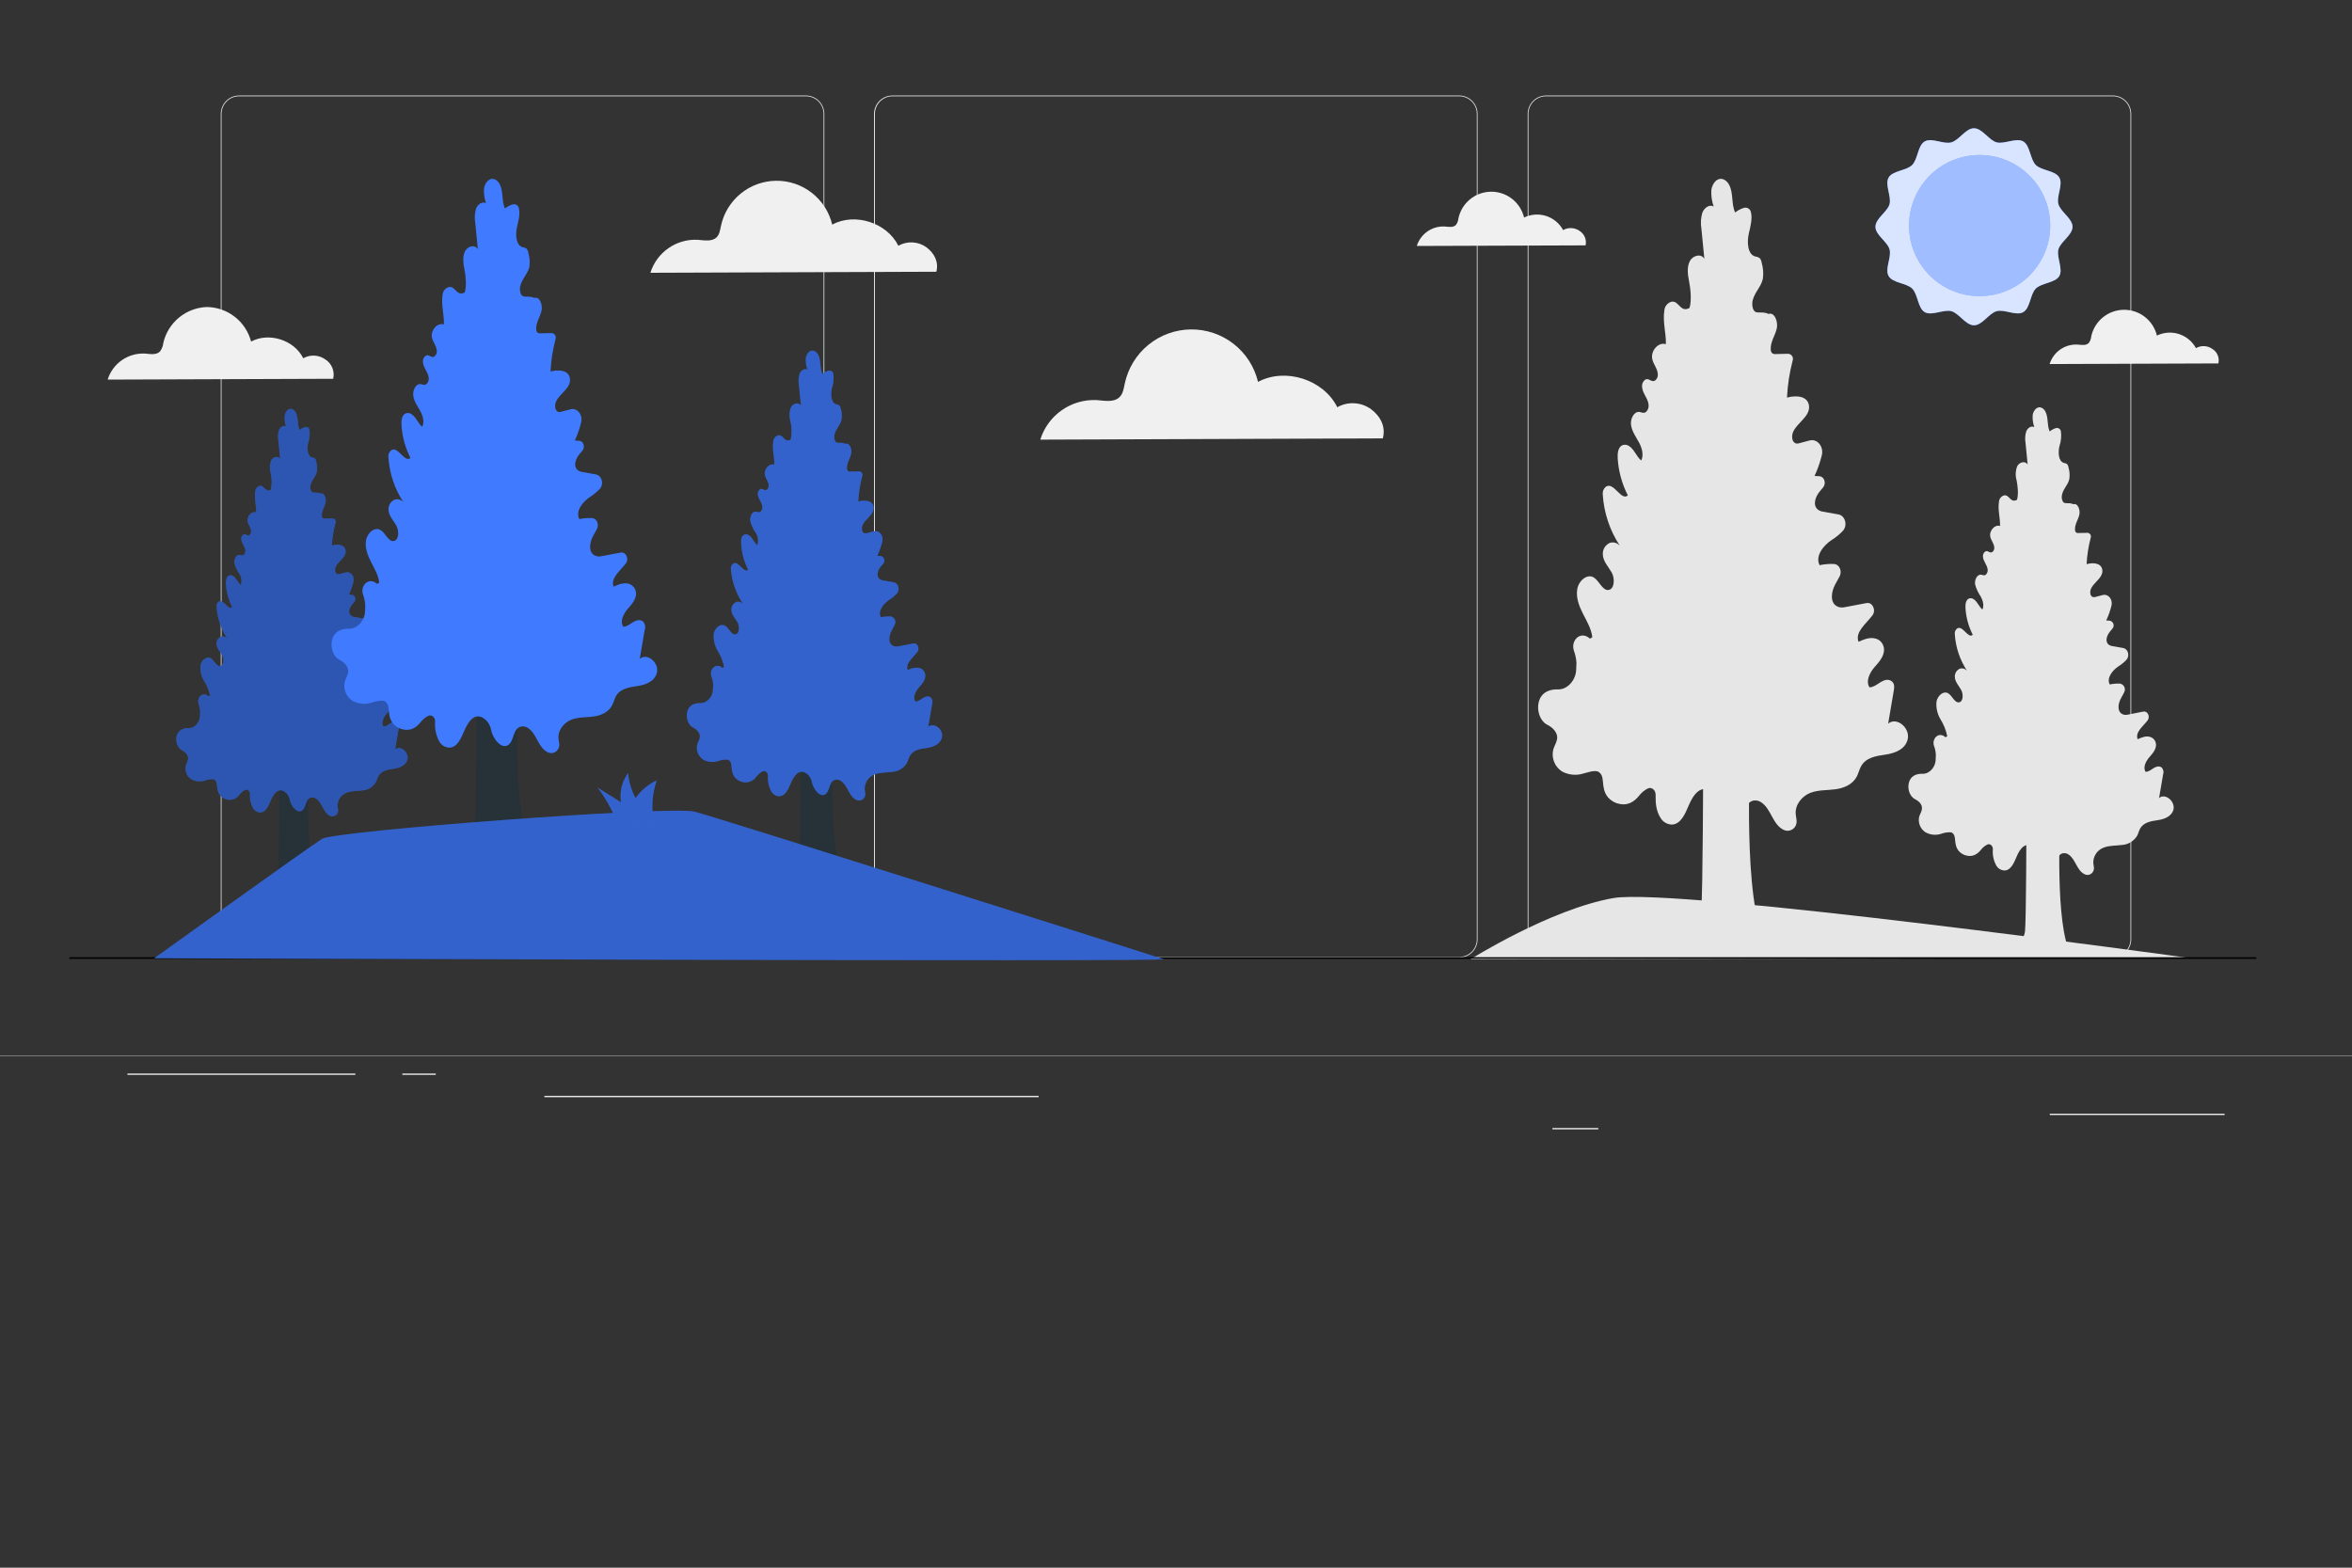 <svg width="750" height="500" viewBox="0 0 750 500" fill="none" xmlns="http://www.w3.org/2000/svg">
<rect x="0" y="0" width="750" height="500" fill="#333333" stroke="none"/>
<path d="M673.73 305.46H493C491.447 305.457 489.958 304.839 488.859 303.741C487.761 302.642 487.143 301.153 487.14 299.6V36.32C487.143 34.767 487.761 33.278 488.859 32.179C489.958 31.081 491.447 30.463 493 30.46H673.73C675.285 30.46 676.777 31.077 677.877 32.176C678.978 33.274 679.597 34.765 679.6 36.32V299.6C679.597 301.155 678.978 302.646 677.877 303.744C676.777 304.843 675.285 305.46 673.73 305.46ZM493 30.71C491.512 30.71 490.085 31.301 489.033 32.353C487.981 33.405 487.39 34.832 487.39 36.32V299.6C487.39 301.088 487.981 302.515 489.033 303.567C490.085 304.619 491.512 305.21 493 305.21H673.73C675.219 305.21 676.647 304.619 677.7 303.567C678.754 302.516 679.347 301.089 679.35 299.6V36.32C679.347 34.831 678.754 33.404 677.7 32.352C676.647 31.301 675.219 30.71 673.73 30.71H493Z" fill="#E0E0E0"/>
<path d="M465.31 305.46H284.56C283.007 305.457 281.518 304.839 280.419 303.741C279.321 302.642 278.703 301.153 278.7 299.6V36.32C278.703 34.767 279.321 33.278 280.419 32.179C281.518 31.081 283.007 30.463 284.56 30.46H465.31C466.863 30.463 468.352 31.081 469.451 32.179C470.549 33.278 471.167 34.767 471.17 36.32V299.6C471.167 301.153 470.549 302.642 469.451 303.741C468.352 304.839 466.863 305.457 465.31 305.46ZM284.56 30.71C283.082 30.726 281.669 31.323 280.628 32.374C279.588 33.424 279.002 34.842 279 36.32V299.6C279.003 301.087 279.594 302.512 280.646 303.564C281.698 304.615 283.123 305.207 284.61 305.21H465.31C466.797 305.207 468.222 304.615 469.274 303.564C470.325 302.512 470.917 301.087 470.92 299.6V36.32C470.917 34.833 470.325 33.408 469.274 32.356C468.222 31.305 466.797 30.713 465.31 30.71H284.56Z" fill="#E0E0E0"/>
<path d="M257 305.46H76.27C74.715 305.46 73.223 304.843 72.123 303.744C71.022 302.646 70.403 301.155 70.4 299.6V36.32C70.403 34.765 71.022 33.274 72.123 32.176C73.223 31.077 74.715 30.46 76.27 30.46H257C258.553 30.463 260.042 31.081 261.141 32.179C262.239 33.278 262.857 34.767 262.86 36.32V299.6C262.857 301.153 262.239 302.642 261.141 303.741C260.042 304.839 258.553 305.457 257 305.46ZM76.27 30.71C74.781 30.71 73.353 31.301 72.3 32.352C71.246 33.404 70.653 34.831 70.65 36.32V299.6C70.653 301.089 71.246 302.516 72.3 303.567C73.353 304.619 74.781 305.21 76.27 305.21H257C258.488 305.21 259.915 304.619 260.967 303.567C262.019 302.515 262.61 301.088 262.61 299.6V36.32C262.61 34.832 262.019 33.405 260.967 32.353C259.915 31.301 258.488 30.71 257 30.71H76.27Z" fill="#E0E0E0"/>
<path d="M750 336.77H0V336.89H750V336.77Z" fill="#E0E0E0"/>
<path d="M437.22 130.52C435.672 129.391 433.832 128.73 431.919 128.617C430.006 128.503 428.101 128.942 426.43 129.88C422.05 121.04 409.86 117.14 401.16 121.8C400.015 116.991 397.267 112.714 393.369 109.673C389.471 106.632 384.655 105.008 379.711 105.067C374.768 105.127 369.991 106.866 366.167 110C362.344 113.133 359.7 117.475 358.67 122.31C358.35 123.83 358.13 125.5 357.04 126.61C355.27 128.42 352.32 127.81 349.8 127.61C345.814 127.403 341.874 128.53 338.601 130.814C335.328 133.098 332.91 136.408 331.73 140.22L440.96 139.82C441.92 136.13 440.27 132.82 437.22 130.52Z" fill="#F0F0F0"/>
<path d="M295.46 78.9C294.168 77.958 292.633 77.408 291.037 77.315C289.44 77.223 287.852 77.593 286.46 78.38C282.81 71 272.63 67.74 265.37 71.63C264.416 67.614 262.124 64.042 258.87 61.502C255.616 58.962 251.595 57.604 247.467 57.653C243.339 57.702 239.351 59.154 236.159 61.771C232.966 64.387 230.759 68.012 229.9 72.05C229.63 73.32 229.45 74.72 228.54 75.65C227.06 77.15 224.6 76.65 222.49 76.48C219.164 76.309 215.875 77.251 213.143 79.155C210.411 81.06 208.39 83.82 207.4 87L298.58 86.67C299.38 83.59 298 80.83 295.46 78.9Z" fill="#F0F0F0"/>
<path d="M503.76 73.69C502.996 73.134 502.089 72.809 501.146 72.754C500.202 72.699 499.263 72.916 498.44 73.38C497.281 71.237 495.338 69.624 493.019 68.879C490.699 68.133 488.181 68.313 485.99 69.38C485.425 67.012 484.071 64.907 482.151 63.41C480.231 61.913 477.859 61.113 475.425 61.142C472.991 61.171 470.639 62.027 468.755 63.57C466.872 65.112 465.569 67.249 465.06 69.63C464.994 70.397 464.717 71.13 464.26 71.75C463.38 72.64 461.93 72.34 460.69 72.24C458.726 72.138 456.784 72.693 455.17 73.817C453.557 74.942 452.364 76.572 451.78 78.45L505.6 78.26C505.797 77.401 505.726 76.503 505.397 75.686C505.068 74.869 504.497 74.172 503.76 73.69Z" fill="#F0F0F0"/>
<path d="M705.55 111.34C704.79 110.78 703.883 110.453 702.941 110.398C701.998 110.343 701.06 110.562 700.24 111.03C699.077 108.89 697.135 107.281 694.816 106.536C692.498 105.791 689.982 105.968 687.79 107.03C687.22 104.665 685.864 102.563 683.944 101.068C682.024 99.574 679.653 98.776 677.22 98.805C674.787 98.834 672.436 99.689 670.552 101.228C668.668 102.768 667.363 104.902 666.85 107.28C666.79 108.048 666.513 108.784 666.05 109.4C665.18 110.29 663.72 109.99 662.48 109.9C660.517 109.795 658.574 110.349 656.962 111.474C655.349 112.599 654.159 114.231 653.58 116.11L707.39 115.91C707.593 115.052 707.525 114.151 707.196 113.333C706.866 112.515 706.291 111.818 705.55 111.34Z" fill="#F0F0F0"/>
<path d="M103.81 114.68C102.791 113.934 101.578 113.497 100.317 113.423C99.056 113.348 97.8 113.639 96.7 114.26C93.82 108.44 85.79 105.87 80.07 108.94C79.251 105.818 77.432 103.051 74.891 101.06C72.35 99.07 69.227 97.967 66 97.92C62.759 98.027 59.644 99.195 57.132 101.246C54.62 103.297 52.852 106.116 52.1 109.27C52 110.299 51.62 111.282 51 112.11C49.83 113.3 47.89 112.9 46.23 112.77C43.606 112.632 41.011 113.374 38.855 114.877C36.7 116.381 35.107 118.56 34.33 121.07L106.24 120.81C106.514 119.662 106.428 118.458 105.993 117.361C105.558 116.264 104.796 115.328 103.81 114.68Z" fill="#F0F0F0"/>
<path d="M468.83 306C468.83 306 494.36 289.93 514.49 286.43C534.62 282.93 698.17 305.55 698.17 305.55L468.83 306Z" fill="#E6E6E6"/>
<path d="M656.94 261.65L646.18 263.19C646.18 263.19 646.11 293.32 645.73 297.03C645.35 300.74 640.21 304.45 640.21 304.45H660.42C655.17 295.49 656.94 261.65 656.94 261.65Z" fill="#E6E6E6"/>
<path d="M688.48 254.52C688.9 252.02 689.327 249.52 689.76 247.02C689.893 246.652 689.925 246.254 689.853 245.869C689.781 245.484 689.607 245.125 689.35 244.83C689.139 244.649 688.884 244.528 688.61 244.48C686.97 244.2 685.77 246.18 684.19 246.17C683.25 244.75 684.29 242.73 685.4 241.48C686.51 240.23 687.94 238.59 687.4 236.79C687.275 236.374 687.049 235.996 686.741 235.689C686.434 235.381 686.056 235.155 685.64 235.03C684.27 234.62 682.94 235.2 681.64 235.77C680.82 233.49 683.34 231.7 684.82 229.77C685.73 228.56 684.82 226.7 683.48 226.95L678.39 227.95C677.892 228.057 677.372 228.012 676.9 227.82C675.01 227.01 675.4 224.45 676.27 222.82C676.61 222.17 677.01 221.53 677.34 220.82C677.486 220.558 677.568 220.264 677.579 219.964C677.59 219.664 677.529 219.365 677.402 219.093C677.275 218.821 677.086 218.583 676.849 218.398C676.612 218.213 676.335 218.087 676.04 218.03C674.933 217.98 673.824 218.071 672.74 218.3C671.66 216.17 673.68 213.74 675.54 212.52C676.484 211.935 677.345 211.225 678.1 210.41C679.19 209.15 678.58 206.97 677.1 206.7L673.43 206.04C673.091 205.988 672.769 205.858 672.49 205.66C671.11 204.66 671.83 202.66 672.77 201.51C673.05 201.16 673.36 200.81 673.64 200.45C673.809 200.245 673.923 200 673.969 199.738C674.016 199.476 673.993 199.207 673.905 198.956C673.816 198.705 673.664 198.482 673.464 198.307C673.263 198.133 673.021 198.013 672.76 197.96L671.63 197.89C672.336 196.38 672.895 194.807 673.3 193.19C673.79 191.19 672.3 189.32 670.52 189.78L668.19 190.39C667.895 190.49 667.575 190.49 667.28 190.39C667.092 190.291 666.93 190.149 666.809 189.975C666.687 189.801 666.608 189.6 666.58 189.39C665.96 186.39 670.92 184.73 670.37 181.67C669.97 179.44 667.25 179.41 665.37 179.93C665.517 177.079 665.959 174.25 666.69 171.49C666.748 171.322 666.768 171.143 666.747 170.966C666.726 170.79 666.665 170.62 666.568 170.471C666.472 170.322 666.343 170.196 666.19 170.104C666.038 170.012 665.867 169.956 665.69 169.94L662.82 170C662.665 170.025 662.506 170.016 662.354 169.975C662.202 169.933 662.061 169.86 661.94 169.76C661.767 169.529 661.672 169.249 661.67 168.96C661.57 167.3 662.61 165.86 663.03 164.27C663.45 162.68 662.54 160.33 661.18 160.83C659.34 159.96 658.08 161.28 657.55 159.36C657.453 159.012 657.419 158.65 657.45 158.29C657.63 156.13 659.45 154.79 659.87 152.77C660.045 151.535 659.953 150.277 659.6 149.08C659.552 148.675 659.381 148.295 659.11 147.99C658.806 147.803 658.465 147.683 658.11 147.64C656.37 147.11 656.23 144.29 656.72 142.27C657.23 140.745 657.384 139.124 657.17 137.53C657.137 137.359 657.07 137.196 656.972 137.052C656.874 136.908 656.748 136.785 656.601 136.692C656.454 136.598 656.289 136.535 656.117 136.508C655.945 136.48 655.769 136.487 655.6 136.53C654.873 136.76 654.195 137.122 653.6 137.6C652.7 135.68 653.24 133.2 652.24 131.28C652.011 130.828 651.666 130.445 651.24 130.17C649.69 129.26 648.38 130.85 648.17 132.46C648.091 133.74 648.272 135.022 648.7 136.23C647.7 135.68 646.54 136.5 646.11 137.63C645.758 138.817 645.686 140.07 645.9 141.29C646.12 143.58 646.34 145.88 646.57 148.17C645.83 146.88 643.92 147.37 643.24 148.7C642.684 150.153 642.62 151.748 643.06 153.24C643.4 154.9 643.71 157.77 643.17 159.41C641.01 160.55 640.79 157.66 639.05 158C638.608 158.128 638.215 158.388 637.926 158.745C637.636 159.103 637.463 159.541 637.43 160C637 162.67 637.85 165.25 637.77 167.76C636.1 167.18 634.22 169.29 634.67 171.25C634.95 172.45 635.87 173.34 635.93 174.65C635.951 174.91 635.91 175.171 635.809 175.411C635.708 175.651 635.551 175.864 635.35 176.03C634.42 176.69 633.85 175.21 632.9 176.03C632.694 176.214 632.534 176.444 632.433 176.701C632.333 176.958 632.294 177.235 632.32 177.51C632.41 179.09 633.66 180.09 633.82 181.65C633.854 181.925 633.829 182.203 633.746 182.467C633.664 182.731 633.525 182.974 633.34 183.18C632.76 183.77 632.25 183.36 631.72 183.29C630.46 183.14 629.59 184.95 629.82 186.39C630.182 187.773 630.788 189.08 631.61 190.25C632.28 191.49 632.77 193.12 632.14 194.4C631.04 193.51 630.56 191.87 629.35 191.1C629.136 190.942 628.885 190.841 628.621 190.806C628.357 190.771 628.088 190.803 627.84 190.9C626.84 191.34 626.68 192.78 626.75 193.97C626.936 196.929 627.726 199.818 629.07 202.46C627.57 203.85 625.86 199.25 624.07 200.46C623.808 200.664 623.603 200.933 623.475 201.239C623.347 201.546 623.301 201.88 623.34 202.21C623.595 206.418 624.954 210.484 627.28 214C627.017 213.664 626.66 213.413 626.254 213.279C625.848 213.146 625.412 213.135 625 213.25C624.498 213.46 624.072 213.817 623.778 214.274C623.483 214.731 623.334 215.267 623.35 215.81C623.35 217.43 624.59 218.64 625.35 220C626.11 221.36 626.08 223.77 624.7 224C623.32 224.23 622.58 222 621.3 221.17C619.8 220.17 617.84 221.84 617.5 223.79C617.319 225.759 617.771 227.735 618.79 229.43C619.817 231.079 620.541 232.897 620.93 234.8L620.39 235.15C618.26 233.2 615.98 235.54 616.69 237.82C617.041 238.75 617.246 239.728 617.3 240.72L617.24 242.2C617.24 244.67 615.24 246.86 613.09 246.79C611.4 246.73 609.64 247.26 608.9 249.03C608.03 251.08 608.77 253.91 610.63 254.87C611.157 255.119 611.637 255.458 612.05 255.87C613.73 257.75 612.41 259.01 611.98 260.49C611.765 261.421 611.841 262.395 612.199 263.281C612.557 264.166 613.179 264.92 613.98 265.44C614.734 265.863 615.567 266.126 616.428 266.212C617.288 266.298 618.157 266.205 618.98 265.94C620.017 265.55 621.125 265.39 622.23 265.47C624.23 266.47 622.67 269.02 624.6 271.41C625.144 272.017 625.832 272.477 626.6 272.75C628.88 273.48 630.43 272.57 631.69 271.03C632.237 270.315 632.942 269.737 633.75 269.34C634.6 268.98 635.5 269.77 635.48 270.83C635.314 272.64 635.694 274.458 636.57 276.05C636.834 276.514 637.213 276.903 637.669 277.18C638.126 277.456 638.646 277.611 639.18 277.63C641.18 277.63 642.23 275.21 643.06 273.21C644.06 270.74 646.06 267.93 648.79 270.56C649.452 271.255 649.887 272.133 650.04 273.08C650.46 275.19 652.71 278.23 654.54 276.9C656.05 275.79 655.63 272.66 657.78 272.15C658.099 272.084 658.429 272.086 658.747 272.155C659.066 272.223 659.367 272.358 659.63 272.55C661.9 274.07 662.23 277.67 664.75 278.84C665.18 279.057 665.673 279.111 666.139 278.994C666.606 278.876 667.014 278.594 667.29 278.2C668.04 277.2 667.59 276.2 667.5 275.2C667.48 274.141 667.791 273.103 668.39 272.23C668.989 271.357 669.845 270.692 670.84 270.33C672.67 269.62 674.66 269.76 676.58 269.5C677.587 269.446 678.565 269.143 679.426 268.62C680.288 268.096 681.007 267.368 681.52 266.5C681.88 265.78 682.06 264.95 682.45 264.25C683.57 262.25 685.95 261.89 688.02 261.59C690.09 261.29 692.5 260.45 693.09 258.14C693.61 255.48 690.4 252.87 688.48 254.52Z" fill="#E6E6E6"/>
<path d="M558.11 240.75L543.11 242.89C543.11 242.89 543.02 284.89 542.48 290.09C541.94 295.29 534.79 300.43 534.79 300.43H563C555.65 287.93 558.11 240.75 558.11 240.75Z" fill="#E6E6E6"/>
<path d="M602.09 230.8C602.677 227.32 603.27 223.837 603.87 220.35C604.05 219.35 604.22 218.13 603.3 217.35C603.02 217.095 602.673 216.925 602.3 216.86C600.02 216.47 598.3 219.23 596.14 219.21C594.83 217.21 596.28 214.41 597.83 212.68C599.38 210.95 601.36 208.68 600.61 206.14C600.441 205.558 600.128 205.028 599.7 204.6C599.272 204.171 598.742 203.858 598.16 203.69C596.24 203.12 594.4 203.92 592.63 204.69C591.49 201.52 595.01 199.02 597.08 196.27C598.34 194.58 597.08 191.98 595.21 192.34L588.1 193.68C587.407 193.826 586.687 193.763 586.03 193.5C583.39 192.37 583.94 188.8 585.15 186.5C585.62 185.6 586.15 184.7 586.64 183.77C587.47 182.1 586.5 179.95 584.83 179.88C583.287 179.806 581.74 179.934 580.23 180.26C578.72 177.26 581.54 173.89 584.13 172.19C585.448 171.376 586.649 170.387 587.7 169.25C589.23 167.49 588.37 164.45 586.24 164.07L581.11 163.16C580.641 163.089 580.195 162.907 579.81 162.63C577.88 161.23 578.88 158.46 580.2 156.84C580.59 156.35 581.02 155.84 581.41 155.37C582.41 154.08 581.69 151.98 580.18 151.89L578.62 151.8C579.6 149.69 580.374 147.49 580.93 145.23C581.63 142.46 579.49 139.84 577.07 140.48L573.81 141.34C573.403 141.494 572.957 141.512 572.54 141.39C572.273 141.254 572.043 141.055 571.869 140.812C571.695 140.568 571.582 140.286 571.54 139.99C570.68 135.75 577.6 133.5 576.83 129.23C576.27 126.12 572.48 126.08 569.83 126.81C570.021 122.821 570.627 118.863 571.64 115C571.721 114.766 571.748 114.516 571.719 114.269C571.69 114.023 571.605 113.787 571.472 113.578C571.338 113.369 571.158 113.193 570.947 113.063C570.735 112.934 570.497 112.854 570.25 112.83L566.25 112.92C566.035 112.953 565.815 112.941 565.605 112.884C565.395 112.827 565.199 112.727 565.03 112.59C564.784 112.269 564.65 111.875 564.65 111.47C564.51 109.15 565.96 107.15 566.54 104.93C567.12 102.71 565.87 99.44 563.96 100.13C561.41 98.93 559.64 100.77 558.9 98.13C558.768 97.642 558.721 97.134 558.76 96.63C559.02 93.63 561.52 91.76 562.13 88.94C562.377 87.22 562.25 85.467 561.76 83.8C561.701 83.231 561.463 82.695 561.08 82.27C560.641 82.005 560.15 81.838 559.64 81.78C557.21 81.05 557.03 77.11 557.7 74.3C558.21 72.16 558.84 69.66 558.33 67.68C558.286 67.44 558.192 67.213 558.056 67.01C557.92 66.808 557.744 66.636 557.539 66.505C557.333 66.374 557.103 66.286 556.863 66.247C556.622 66.209 556.376 66.22 556.14 66.28C555.108 66.592 554.144 67.098 553.3 67.77C552.04 65.09 552.8 61.63 551.39 58.96C551.073 58.326 550.589 57.79 549.99 57.41C547.84 56.15 545.99 58.35 545.71 60.61C545.601 62.392 545.853 64.177 546.45 65.86C545.12 65.09 543.45 66.24 542.83 67.86C542.347 69.516 542.247 71.26 542.54 72.96C542.86 76.16 543.173 79.36 543.48 82.56C542.48 80.75 539.79 81.44 538.84 83.3C537.89 85.16 538.16 87.52 538.59 89.63C539.06 91.94 539.49 95.95 538.74 98.23C535.74 99.82 535.42 95.8 533 96.23C532.391 96.401 531.848 96.752 531.443 97.238C531.038 97.724 530.789 98.32 530.73 98.95C530.14 102.68 531.32 106.28 531.21 109.78C528.88 108.96 526.21 111.91 526.9 114.64C527.28 116.31 528.56 117.56 528.64 119.39C528.671 119.752 528.613 120.115 528.472 120.45C528.331 120.784 528.11 121.08 527.83 121.31C526.55 122.23 525.75 120.16 524.42 121.25C524.134 121.509 523.912 121.83 523.771 122.19C523.631 122.549 523.575 122.936 523.61 123.32C523.74 125.53 525.48 126.91 525.7 129.08C525.749 129.464 525.714 129.854 525.599 130.223C525.483 130.592 525.289 130.932 525.03 131.22C524.23 132.05 523.52 131.48 522.77 131.38C521.01 131.17 519.77 133.69 520.12 135.7C520.47 137.71 521.67 139.35 522.62 141.08C523.57 142.81 524.23 145.08 523.35 146.87C521.83 145.63 521.16 143.34 519.47 142.26C519.169 142.046 518.821 141.909 518.455 141.86C518.089 141.811 517.716 141.852 517.37 141.98C515.93 142.61 515.75 144.61 515.85 146.26C516.117 150.352 517.216 154.347 519.08 158C516.97 159.94 514.6 153.52 512.08 155.23C511.722 155.523 511.443 155.9 511.268 156.328C511.094 156.756 511.029 157.221 511.08 157.68C511.44 163.546 513.333 169.215 516.57 174.12C516.199 173.659 515.7 173.319 515.136 173.141C514.572 172.963 513.968 172.956 513.4 173.12C512.703 173.413 512.111 173.91 511.701 174.545C511.29 175.18 511.081 175.924 511.1 176.68C511.1 178.95 512.83 180.68 513.9 182.53C514.97 184.38 514.9 187.78 512.99 188.15C511.08 188.52 509.99 185.32 508.26 184.2C506.16 182.88 503.44 185.14 502.96 187.86C502.48 190.58 503.54 193.33 504.76 195.72C505.98 198.11 507.4 200.47 507.76 203.21L507.01 203.7C504.01 200.98 500.85 204.24 501.85 207.43C502.325 208.715 502.612 210.063 502.7 211.43L502.61 213.49C502.55 216.93 499.78 219.98 496.83 219.88C494.46 219.8 492.02 220.54 490.98 223C489.77 225.87 490.8 229.81 493.39 231.16C494.142 231.513 494.82 232.005 495.39 232.61C497.74 235.23 495.9 236.98 495.3 239.05C494.983 240.346 495.071 241.707 495.554 242.951C496.037 244.194 496.891 245.259 498 246C499.047 246.582 500.201 246.944 501.393 247.064C502.584 247.184 503.788 247.06 504.93 246.7C506.43 246.33 507.93 245.7 509.45 246.03C512.26 247.38 510.07 251.03 512.76 254.32C513.523 255.167 514.486 255.809 515.56 256.19C518.74 257.19 520.91 255.94 522.66 253.8C523.422 252.802 524.404 251.995 525.53 251.44C526.72 250.93 527.97 252.03 527.94 253.51C527.89 256.06 528.09 258.62 529.47 260.79C529.835 261.437 530.361 261.98 530.997 262.365C531.633 262.751 532.357 262.966 533.1 262.99C535.94 262.92 537.35 259.62 538.52 256.83C539.96 253.39 542.67 249.46 546.52 253.14C547.452 254.105 548.063 255.334 548.27 256.66C548.85 259.6 552 263.83 554.55 261.97C556.65 260.44 556.06 256.06 559.06 255.35C559.505 255.258 559.965 255.261 560.409 255.357C560.854 255.454 561.273 255.642 561.64 255.91C564.81 258.03 565.27 263.05 568.78 264.68C569.382 264.972 570.068 265.043 570.717 264.88C571.366 264.717 571.937 264.331 572.33 263.79C573.33 262.41 572.74 261.06 572.62 259.68C572.34 256.57 574.71 253.87 577.27 252.88C579.83 251.89 582.59 252.09 585.27 251.73C587.95 251.37 590.82 250.24 592.16 247.53C592.66 246.53 592.91 245.37 593.45 244.4C595.02 241.56 598.34 241.1 601.22 240.68C604.1 240.26 607.47 239.1 608.3 235.87C609.24 232.15 604.76 228.51 602.09 230.8Z" fill="#E6E6E6"/>
<path d="M709.36 355.2H653.63V355.62H709.36V355.2Z" fill="#EBEBEB"/>
<path d="M509.67 359.77H495.04V360.19H509.67V359.77Z" fill="#EBEBEB"/>
<path d="M113.31 342.4H40.64V342.82H113.31V342.4Z" fill="#EBEBEB"/>
<path d="M138.96 342.4H128.3V342.82H138.96V342.4Z" fill="#EBEBEB"/>
<path d="M331.2 349.51H173.59V349.93H331.2V349.51Z" fill="#EBEBEB"/>
<path d="M719.29 305.81H22.29C22.224 305.81 22.16 305.784 22.113 305.737C22.066 305.69 22.04 305.626 22.04 305.56C22.04 305.494 22.066 305.43 22.113 305.383C22.16 305.336 22.224 305.31 22.29 305.31H719.29C719.356 305.31 719.42 305.336 719.467 305.383C719.514 305.43 719.54 305.494 719.54 305.56C719.54 305.626 719.514 305.69 719.467 305.737C719.42 305.784 719.356 305.81 719.29 305.81Z" fill="black"/>
<path d="M660.88 72.34C660.88 74.99 657.04 77.1 656.38 79.55C655.72 82 657.95 85.83 656.67 88.04C655.39 90.25 650.99 90.21 649.17 92.04C647.35 93.87 647.42 98.25 645.17 99.55C642.92 100.85 639.17 98.55 636.68 99.25C634.19 99.95 632.11 103.75 629.46 103.75C626.81 103.75 624.69 99.91 622.25 99.25C619.81 98.59 615.97 100.84 613.75 99.55C611.53 98.26 611.59 93.86 609.75 92.04C607.91 90.22 603.54 90.31 602.24 88.04C600.94 85.77 603.24 82.04 602.53 79.53C601.82 77.02 598.04 74.98 598.04 72.32C598.04 69.66 601.88 67.56 602.53 65.11C603.18 62.66 600.96 58.83 602.24 56.62C603.52 54.41 607.92 54.45 609.75 52.62C611.58 50.79 611.49 46.41 613.75 45.11C616.01 43.81 619.75 46.11 622.25 45.4C624.75 44.69 626.81 40.91 629.46 40.91C632.11 40.91 634.23 44.75 636.68 45.4C639.13 46.05 642.95 43.83 645.17 45.11C647.39 46.39 647.33 50.79 649.17 52.62C651.01 54.45 655.37 54.36 656.67 56.62C657.97 58.88 655.67 62.62 656.38 65.11C657.09 67.6 660.88 69.69 660.88 72.34Z" fill="#407BFF"/>
<g opacity="0.8">
<path d="M660.88 72.34C660.88 74.99 657.04 77.1 656.38 79.55C655.72 82 657.95 85.83 656.67 88.04C655.39 90.25 650.99 90.21 649.17 92.04C647.35 93.87 647.42 98.25 645.17 99.55C642.92 100.85 639.17 98.55 636.68 99.25C634.19 99.95 632.11 103.75 629.46 103.75C626.81 103.75 624.69 99.91 622.25 99.25C619.81 98.59 615.97 100.84 613.75 99.55C611.53 98.26 611.59 93.86 609.75 92.04C607.91 90.22 603.54 90.31 602.24 88.04C600.94 85.77 603.24 82.04 602.53 79.53C601.82 77.02 598.04 74.98 598.04 72.32C598.04 69.66 601.88 67.56 602.53 65.11C603.18 62.66 600.96 58.83 602.24 56.62C603.52 54.41 607.92 54.45 609.75 52.62C611.58 50.79 611.49 46.41 613.75 45.11C616.01 43.81 619.75 46.11 622.25 45.4C624.75 44.69 626.81 40.91 629.46 40.91C632.11 40.91 634.23 44.75 636.68 45.4C639.13 46.05 642.95 43.83 645.17 45.11C647.39 46.39 647.33 50.79 649.17 52.62C651.01 54.45 655.37 54.36 656.67 56.62C657.97 58.88 655.67 62.62 656.38 65.11C657.09 67.6 660.88 69.69 660.88 72.34Z" fill="white"/>
</g>
<path d="M634.848 94.157C647.118 92.174 655.457 80.62 653.474 68.351C651.491 56.082 639.937 47.743 627.668 49.726C615.398 51.709 607.06 63.263 609.043 75.532C611.025 87.801 622.579 96.14 634.848 94.157Z" fill="#407BFF"/>
<path opacity="0.5" d="M634.848 94.157C647.118 92.174 655.457 80.62 653.474 68.351C651.491 56.082 639.937 47.743 627.668 49.726C615.398 51.709 607.06 63.263 609.043 75.532C611.025 87.801 622.579 96.14 634.848 94.157Z" fill="white"/>
<path d="M98.49 245.25L89.12 246.59C89.12 246.59 89.07 272.83 88.73 276.07C88.39 279.31 83.93 282.53 83.93 282.53H101.53C97 274.72 98.49 245.25 98.49 245.25Z" fill="#263238"/>
<path d="M126 239L127.11 232.47C127.227 232.149 127.256 231.803 127.194 231.468C127.133 231.132 126.983 230.819 126.76 230.56C126.577 230.405 126.356 230.301 126.12 230.26C124.69 230.02 123.64 231.74 122.27 231.73C121.45 230.49 122.35 228.73 123.27 227.65C124.19 226.57 125.48 225.13 125.01 223.56C124.902 223.198 124.705 222.869 124.438 222.602C124.171 222.335 123.842 222.138 123.48 222.03C122.29 221.82 121.065 222.047 120.03 222.67C119.31 220.67 121.51 219.13 122.8 217.41C123.59 216.41 122.8 214.73 121.63 214.96L117.2 215.79C116.769 215.885 116.319 215.846 115.91 215.68C114.26 214.98 114.6 212.74 115.35 211.29C115.65 210.73 116 210.17 116.28 209.59C116.41 209.362 116.485 209.106 116.496 208.844C116.508 208.582 116.457 208.321 116.348 208.082C116.238 207.843 116.073 207.634 115.867 207.472C115.66 207.31 115.418 207.2 115.16 207.15C114.194 207.11 113.226 207.19 112.28 207.39C111.34 205.53 113.1 203.39 114.72 202.39C115.539 201.883 116.286 201.268 116.94 200.56C117.162 200.309 117.318 200.007 117.393 199.681C117.468 199.354 117.46 199.014 117.37 198.692C117.279 198.369 117.109 198.074 116.875 197.835C116.641 197.595 116.35 197.418 116.03 197.32L112.83 196.75C112.538 196.704 112.261 196.591 112.02 196.42C110.81 195.55 111.44 193.82 112.26 192.8C112.5 192.5 112.77 192.2 113.02 191.89C113.168 191.71 113.267 191.496 113.307 191.267C113.347 191.038 113.328 190.802 113.25 190.583C113.173 190.363 113.04 190.168 112.865 190.015C112.69 189.862 112.478 189.757 112.25 189.71L111.25 189.66C111.865 188.344 112.351 186.97 112.7 185.56C113.13 183.83 111.8 182.19 110.29 182.56L108.29 183.09C108.033 183.175 107.757 183.175 107.5 183.09C107.337 183.001 107.196 182.875 107.09 182.722C106.984 182.57 106.916 182.394 106.89 182.21C106.35 179.56 110.67 178.15 110.19 175.49C109.84 173.55 107.48 173.49 105.82 173.98C105.96 171.519 106.355 169.079 107 166.7C107.055 166.554 107.075 166.397 107.058 166.242C107.042 166.087 106.989 165.937 106.905 165.806C106.82 165.675 106.706 165.565 106.571 165.486C106.437 165.407 106.286 165.36 106.13 165.35L103.62 165.4C103.486 165.418 103.349 165.409 103.218 165.373C103.088 165.337 102.966 165.275 102.86 165.19C102.702 164.991 102.617 164.744 102.62 164.49C102.53 163.05 103.44 161.8 103.8 160.41C104.16 159.02 103.38 156.98 102.19 157.41C100.6 156.66 99.49 157.81 99.03 156.14C98.949 155.834 98.921 155.516 98.95 155.2C99.1 153.32 100.67 152.2 101.05 150.4C101.203 149.326 101.125 148.231 100.82 147.19C100.79 146.819 100.639 146.467 100.39 146.19C100.116 146.024 99.809 145.921 99.49 145.89C97.98 145.43 97.86 142.97 98.28 141.21C98.725 139.881 98.862 138.469 98.68 137.08C98.65 136.931 98.591 136.789 98.506 136.664C98.42 136.538 98.31 136.431 98.182 136.349C98.054 136.266 97.911 136.211 97.761 136.185C97.611 136.16 97.458 136.165 97.31 136.2C96.663 136.398 96.059 136.717 95.53 137.14C94.75 135.46 95.22 133.3 94.34 131.63C94.15 131.218 93.844 130.871 93.46 130.63C92.12 129.84 90.98 131.21 90.79 132.63C90.694 133.77 90.834 134.917 91.2 136C90.37 135.52 89.33 136.24 88.95 137.22C88.641 138.251 88.576 139.34 88.76 140.4C88.96 142.4 89.15 144.4 89.35 146.4C88.71 145.27 87.04 145.7 86.45 146.86C85.969 148.125 85.916 149.512 86.3 150.81C86.709 152.577 86.74 154.41 86.39 156.19C84.51 157.19 84.31 154.67 82.8 154.96C82.424 155.074 82.09 155.295 81.839 155.598C81.588 155.9 81.432 156.27 81.39 156.66C81.02 158.99 81.76 161.24 81.69 163.43C80.23 162.92 78.6 164.76 78.99 166.43C79.23 167.48 79.99 168.26 80.08 169.43C80.1 169.656 80.065 169.883 79.978 170.092C79.891 170.301 79.754 170.485 79.58 170.63C78.77 171.21 78.27 169.91 77.44 170.63C77.262 170.794 77.125 170.996 77.038 171.222C76.951 171.447 76.918 171.689 76.94 171.93C77.02 173.3 78.11 174.17 78.24 175.52C78.273 175.76 78.254 176.004 78.183 176.235C78.112 176.467 77.992 176.68 77.83 176.86C77.33 177.38 76.83 177.02 76.41 176.96C75.32 176.83 74.57 178.4 74.76 179.66C75.085 180.854 75.613 181.984 76.32 183C76.669 183.526 76.893 184.125 76.972 184.751C77.052 185.377 76.986 186.013 76.78 186.61C75.78 185.84 75.41 184.41 74.35 183.73C74.162 183.596 73.945 183.51 73.716 183.481C73.488 183.451 73.255 183.478 73.04 183.56C72.14 183.95 72.04 185.2 72.04 186.23C72.197 188.807 72.877 191.325 74.04 193.63C72.73 194.84 71.25 190.84 69.69 191.9C69.464 192.081 69.288 192.316 69.178 192.584C69.067 192.851 69.027 193.143 69.06 193.43C69.286 197.094 70.469 200.635 72.49 203.7C72.259 203.405 71.946 203.185 71.589 203.069C71.233 202.953 70.85 202.947 70.49 203.05C70.056 203.233 69.687 203.543 69.432 203.939C69.177 204.335 69.047 204.799 69.06 205.27C69.06 206.69 70.14 207.73 70.81 208.92C71.48 210.11 71.44 212.2 70.24 212.43C69.04 212.66 68.39 210.67 67.24 209.97C65.93 209.14 64.24 210.55 63.93 212.25C63.768 213.966 64.164 215.688 65.06 217.16C65.974 218.581 66.631 220.151 67 221.8L66.53 222.1C64.67 220.4 62.69 222.44 63.31 224.43C63.605 225.244 63.784 226.096 63.84 226.96L63.78 228.24C63.78 230.39 62.02 232.3 60.17 232.24C59.434 232.14 58.685 232.274 58.029 232.624C57.374 232.974 56.846 233.522 56.52 234.19C55.76 235.98 56.41 238.44 58.03 239.28C58.49 239.504 58.907 239.809 59.26 240.18C60.73 241.82 59.58 242.91 59.26 244.18C59.066 244.995 59.129 245.849 59.44 246.626C59.752 247.404 60.297 248.065 61 248.52C61.654 248.882 62.376 249.108 63.12 249.184C63.864 249.26 64.616 249.183 65.33 248.96C66.23 248.611 67.197 248.467 68.16 248.54C69.91 249.38 68.54 251.63 70.22 253.72C70.699 254.247 71.3 254.649 71.97 254.89C72.77 255.173 73.641 255.179 74.445 254.907C75.248 254.635 75.937 254.101 76.4 253.39C76.876 252.765 77.493 252.262 78.2 251.92C78.94 251.6 79.72 252.28 79.7 253.21C79.575 254.792 79.923 256.376 80.7 257.76C80.929 258.164 81.258 258.503 81.655 258.743C82.053 258.983 82.506 259.116 82.97 259.13C84.74 259.13 85.62 257.02 86.35 255.28C87.25 253.14 88.94 250.68 91.35 252.98C91.924 253.585 92.303 254.348 92.44 255.17C92.8 257.01 94.77 259.65 96.36 258.49C97.67 257.49 97.3 254.8 99.17 254.36C99.45 254.303 99.738 254.305 100.017 254.365C100.296 254.425 100.559 254.543 100.79 254.71C102.79 256.03 103.06 259.17 105.25 260.19C105.626 260.37 106.053 260.413 106.456 260.31C106.86 260.208 107.215 259.967 107.46 259.63C108.11 258.77 107.72 257.92 107.64 257.06C107.621 256.138 107.891 255.233 108.413 254.472C108.935 253.711 109.682 253.134 110.55 252.82C112.15 252.2 113.88 252.32 115.55 252.1C116.428 252.05 117.28 251.783 118.03 251.324C118.78 250.865 119.405 250.229 119.85 249.47C120.16 248.84 120.32 248.12 120.66 247.52C121.66 245.75 123.71 245.46 125.51 245.2C127.31 244.94 129.42 244.2 129.93 242.2C130.43 239.88 127.63 237.6 126 239Z" fill="#407BFF"/>
<g opacity="0.3">
<path d="M126 239L127.11 232.47C127.227 232.149 127.256 231.803 127.194 231.468C127.133 231.132 126.983 230.819 126.76 230.56C126.577 230.405 126.356 230.301 126.12 230.26C124.69 230.02 123.64 231.74 122.27 231.73C121.45 230.49 122.35 228.73 123.27 227.65C124.19 226.57 125.48 225.13 125.01 223.56C124.902 223.198 124.705 222.869 124.438 222.602C124.171 222.335 123.842 222.138 123.48 222.03C122.29 221.82 121.065 222.047 120.03 222.67C119.31 220.67 121.51 219.13 122.8 217.41C123.59 216.41 122.8 214.73 121.63 214.96L117.2 215.79C116.769 215.885 116.319 215.846 115.91 215.68C114.26 214.98 114.6 212.74 115.35 211.29C115.65 210.73 116 210.17 116.28 209.59C116.41 209.362 116.485 209.106 116.496 208.844C116.508 208.582 116.457 208.321 116.348 208.082C116.238 207.843 116.073 207.634 115.867 207.472C115.66 207.31 115.418 207.2 115.16 207.15C114.194 207.11 113.226 207.19 112.28 207.39C111.34 205.53 113.1 203.39 114.72 202.39C115.539 201.883 116.286 201.268 116.94 200.56C117.162 200.309 117.318 200.007 117.393 199.681C117.468 199.354 117.46 199.014 117.37 198.692C117.279 198.369 117.109 198.074 116.875 197.835C116.641 197.595 116.35 197.418 116.03 197.32L112.83 196.75C112.538 196.704 112.261 196.591 112.02 196.42C110.81 195.55 111.44 193.82 112.26 192.8C112.5 192.5 112.77 192.2 113.02 191.89C113.168 191.71 113.267 191.496 113.307 191.267C113.347 191.038 113.328 190.802 113.25 190.583C113.173 190.363 113.04 190.168 112.865 190.015C112.69 189.862 112.478 189.757 112.25 189.71L111.25 189.66C111.865 188.344 112.351 186.97 112.7 185.56C113.13 183.83 111.8 182.19 110.29 182.56L108.29 183.09C108.033 183.175 107.757 183.175 107.5 183.09C107.337 183.001 107.196 182.875 107.09 182.722C106.984 182.57 106.916 182.394 106.89 182.21C106.35 179.56 110.67 178.15 110.19 175.49C109.84 173.55 107.48 173.49 105.82 173.98C105.96 171.519 106.355 169.079 107 166.7C107.055 166.554 107.075 166.397 107.058 166.242C107.042 166.087 106.989 165.937 106.905 165.806C106.82 165.675 106.706 165.565 106.571 165.486C106.437 165.407 106.286 165.36 106.13 165.35L103.62 165.4C103.486 165.418 103.349 165.409 103.218 165.373C103.088 165.337 102.966 165.275 102.86 165.19C102.702 164.991 102.617 164.744 102.62 164.49C102.53 163.05 103.44 161.8 103.8 160.41C104.16 159.02 103.38 156.98 102.19 157.41C100.6 156.66 99.49 157.81 99.03 156.14C98.949 155.834 98.921 155.516 98.95 155.2C99.1 153.32 100.67 152.2 101.05 150.4C101.203 149.326 101.125 148.231 100.82 147.19C100.79 146.819 100.639 146.467 100.39 146.19C100.116 146.024 99.809 145.921 99.49 145.89C97.98 145.43 97.86 142.97 98.28 141.21C98.725 139.881 98.862 138.469 98.68 137.08C98.65 136.931 98.591 136.789 98.506 136.664C98.42 136.538 98.31 136.431 98.182 136.349C98.054 136.266 97.911 136.211 97.761 136.185C97.611 136.16 97.458 136.165 97.31 136.2C96.663 136.398 96.059 136.717 95.53 137.14C94.75 135.46 95.22 133.3 94.34 131.63C94.15 131.218 93.844 130.871 93.46 130.63C92.12 129.84 90.98 131.21 90.79 132.63C90.694 133.77 90.834 134.917 91.2 136C90.37 135.52 89.33 136.24 88.95 137.22C88.641 138.251 88.576 139.34 88.76 140.4C88.96 142.4 89.15 144.4 89.35 146.4C88.71 145.27 87.04 145.7 86.45 146.86C85.969 148.125 85.916 149.512 86.3 150.81C86.709 152.577 86.74 154.41 86.39 156.19C84.51 157.19 84.31 154.67 82.8 154.96C82.424 155.074 82.09 155.295 81.839 155.598C81.588 155.9 81.432 156.27 81.39 156.66C81.02 158.99 81.76 161.24 81.69 163.43C80.23 162.92 78.6 164.76 78.99 166.43C79.23 167.48 79.99 168.26 80.08 169.43C80.1 169.656 80.065 169.883 79.978 170.092C79.891 170.301 79.754 170.485 79.58 170.63C78.77 171.21 78.27 169.91 77.44 170.63C77.262 170.794 77.125 170.996 77.038 171.222C76.951 171.447 76.918 171.689 76.94 171.93C77.02 173.3 78.11 174.17 78.24 175.52C78.273 175.76 78.254 176.004 78.183 176.235C78.112 176.467 77.992 176.68 77.83 176.86C77.33 177.38 76.83 177.02 76.41 176.96C75.32 176.83 74.57 178.4 74.76 179.66C75.085 180.854 75.613 181.984 76.32 183C76.669 183.526 76.893 184.125 76.972 184.751C77.052 185.377 76.986 186.013 76.78 186.61C75.78 185.84 75.41 184.41 74.35 183.73C74.162 183.596 73.945 183.51 73.716 183.481C73.488 183.451 73.255 183.478 73.04 183.56C72.14 183.95 72.04 185.2 72.04 186.23C72.197 188.807 72.877 191.325 74.04 193.63C72.73 194.84 71.25 190.84 69.69 191.9C69.464 192.081 69.288 192.316 69.178 192.584C69.067 192.851 69.027 193.143 69.06 193.43C69.286 197.094 70.469 200.635 72.49 203.7C72.259 203.405 71.946 203.185 71.589 203.069C71.233 202.953 70.85 202.947 70.49 203.05C70.056 203.233 69.687 203.543 69.432 203.939C69.177 204.335 69.047 204.799 69.06 205.27C69.06 206.69 70.14 207.73 70.81 208.92C71.48 210.11 71.44 212.2 70.24 212.43C69.04 212.66 68.39 210.67 67.24 209.97C65.93 209.14 64.24 210.55 63.93 212.25C63.768 213.966 64.164 215.688 65.06 217.16C65.974 218.581 66.631 220.151 67 221.8L66.53 222.1C64.67 220.4 62.69 222.44 63.31 224.43C63.605 225.244 63.784 226.096 63.84 226.96L63.78 228.24C63.78 230.39 62.02 232.3 60.17 232.24C59.434 232.14 58.685 232.274 58.029 232.624C57.374 232.974 56.846 233.522 56.52 234.19C55.76 235.98 56.41 238.44 58.03 239.28C58.49 239.504 58.907 239.809 59.26 240.18C60.73 241.82 59.58 242.91 59.26 244.18C59.066 244.995 59.129 245.849 59.44 246.626C59.752 247.404 60.297 248.065 61 248.52C61.654 248.882 62.376 249.108 63.12 249.184C63.864 249.26 64.616 249.183 65.33 248.96C66.23 248.611 67.197 248.467 68.16 248.54C69.91 249.38 68.54 251.63 70.22 253.72C70.699 254.247 71.3 254.649 71.97 254.89C72.77 255.173 73.641 255.179 74.445 254.907C75.248 254.635 75.937 254.101 76.4 253.39C76.876 252.765 77.493 252.262 78.2 251.92C78.94 251.6 79.72 252.28 79.7 253.21C79.575 254.792 79.923 256.376 80.7 257.76C80.929 258.164 81.258 258.503 81.655 258.743C82.053 258.983 82.506 259.116 82.97 259.13C84.74 259.13 85.62 257.02 86.35 255.28C87.25 253.14 88.94 250.68 91.35 252.98C91.924 253.585 92.303 254.348 92.44 255.17C92.8 257.01 94.77 259.65 96.36 258.49C97.67 257.49 97.3 254.8 99.17 254.36C99.45 254.303 99.738 254.305 100.017 254.365C100.296 254.425 100.559 254.543 100.79 254.71C102.79 256.03 103.06 259.17 105.25 260.19C105.626 260.37 106.053 260.413 106.456 260.31C106.86 260.208 107.215 259.967 107.46 259.63C108.11 258.77 107.72 257.92 107.64 257.06C107.621 256.138 107.891 255.233 108.413 254.472C108.935 253.711 109.682 253.134 110.55 252.82C112.15 252.2 113.88 252.32 115.55 252.1C116.428 252.05 117.28 251.783 118.03 251.324C118.78 250.865 119.405 250.229 119.85 249.47C120.16 248.84 120.32 248.12 120.66 247.52C121.66 245.75 123.71 245.46 125.51 245.2C127.31 244.94 129.42 244.2 129.93 242.2C130.43 239.88 127.63 237.6 126 239Z" fill="black"/>
</g>
<path d="M165.24 218.89L152 220.78C152 220.78 151.92 257.78 151.45 262.34C150.98 266.9 144.67 271.45 144.67 271.45H169.49C163.08 260.44 165.24 218.89 165.24 218.89Z" fill="#263238"/>
<path d="M204 210.13L205.57 200.93C205.733 200.478 205.772 199.99 205.684 199.517C205.597 199.045 205.384 198.604 205.07 198.24C204.816 198.015 204.504 197.866 204.17 197.81C202.17 197.47 200.68 199.9 198.74 199.88C197.58 198.14 198.86 195.66 200.23 194.13C201.6 192.6 203.34 190.58 202.68 188.37C202.529 187.858 202.252 187.393 201.874 187.016C201.497 186.638 201.032 186.361 200.52 186.21C198.83 185.71 197.21 186.42 195.65 187.11C194.65 184.32 197.75 182.11 199.57 179.69C200.68 178.21 199.57 175.92 197.92 176.24L191.66 177.42C191.05 177.544 190.416 177.485 189.84 177.25C187.52 176.25 187.99 173.11 189.06 171.07C189.48 170.27 189.97 169.48 190.37 168.66C191.1 167.19 190.25 165.3 188.78 165.23C187.421 165.168 186.06 165.283 184.73 165.57C183.4 162.95 185.89 159.96 188.17 158.47C189.32 157.744 190.372 156.874 191.3 155.88C192.65 154.33 191.89 151.65 190.02 151.32L185.51 150.51C185.096 150.449 184.702 150.291 184.36 150.05C182.66 148.81 183.54 146.37 184.7 144.94C185.04 144.52 185.42 144.09 185.77 143.65C186.67 142.51 186.02 140.65 184.69 140.59L183.31 140.5C184.157 138.644 184.827 136.712 185.31 134.73C185.92 132.28 184.04 129.98 181.91 130.54L179.04 131.29C178.683 131.431 178.288 131.448 177.92 131.34C177.69 131.218 177.493 131.042 177.346 130.828C177.198 130.614 177.103 130.368 177.07 130.11C176.3 126.37 182.4 124.39 181.72 120.63C181.23 117.89 177.89 117.86 175.54 118.5C175.717 114.997 176.257 111.522 177.15 108.13C177.222 107.925 177.247 107.705 177.222 107.489C177.197 107.273 177.122 107.065 177.005 106.882C176.887 106.698 176.729 106.544 176.543 106.431C176.357 106.318 176.147 106.25 175.93 106.23L172.4 106.31C172.209 106.338 172.014 106.325 171.828 106.274C171.642 106.222 171.469 106.132 171.32 106.01C171.097 105.725 170.98 105.372 170.99 105.01C170.86 103.01 172.14 101.21 172.65 99.25C173.16 97.29 172.06 94.42 170.38 95.03C168.13 93.97 166.58 95.59 165.92 93.23C165.805 92.8 165.764 92.354 165.8 91.91C166.03 89.27 168.23 87.62 168.8 85.14C169.015 83.624 168.902 82.079 168.47 80.61C168.416 80.113 168.21 79.645 167.88 79.27C167.49 79.034 167.053 78.884 166.6 78.83C164.47 78.19 164.3 74.72 164.9 72.25C165.35 70.36 165.9 68.16 165.45 66.42C165.411 66.208 165.33 66.007 165.21 65.828C165.09 65.65 164.935 65.497 164.754 65.381C164.573 65.265 164.37 65.187 164.158 65.152C163.946 65.118 163.728 65.127 163.52 65.18C162.61 65.456 161.761 65.904 161.02 66.5C159.91 64.14 160.58 61.09 159.34 58.74C159.06 58.178 158.631 57.705 158.1 57.37C156.21 56.26 154.6 58.2 154.34 60.19C154.241 61.758 154.462 63.33 154.99 64.81C153.82 64.13 152.34 65.15 151.8 66.53C151.37 67.987 151.285 69.524 151.55 71.02L152.37 79.48C151.46 77.89 149.12 78.48 148.29 80.13C147.46 81.78 147.69 83.84 148.07 85.7C148.48 87.7 148.86 91.26 148.2 93.27C145.55 94.68 145.27 91.13 143.14 91.55C142.603 91.701 142.125 92.011 141.768 92.44C141.411 92.868 141.192 93.395 141.14 93.95C140.62 97.23 141.66 100.4 141.56 103.49C139.5 102.77 137.2 105.36 137.76 107.77C138.1 109.24 139.22 110.34 139.29 111.94C139.317 112.26 139.266 112.581 139.142 112.877C139.019 113.172 138.826 113.434 138.58 113.64C137.45 114.45 136.75 112.64 135.58 113.59C135.327 113.817 135.13 114.099 135.005 114.415C134.88 114.731 134.831 115.072 134.86 115.41C134.98 117.35 136.51 118.57 136.7 120.48C136.746 120.817 136.717 121.159 136.617 121.484C136.517 121.809 136.347 122.108 136.12 122.36C135.41 123.09 134.79 122.59 134.12 122.51C132.58 122.32 131.52 124.51 131.79 126.31C132.06 128.11 133.16 129.52 133.99 131.05C134.82 132.58 135.41 134.58 134.64 136.14C133.3 135.05 132.7 133.04 131.22 132.09C130.955 131.901 130.648 131.779 130.326 131.736C130.004 131.692 129.675 131.728 129.37 131.84C128.1 132.39 127.94 134.15 128.03 135.61C128.252 139.246 129.222 142.796 130.88 146.04C129.03 147.75 126.88 142.1 124.74 143.61C124.421 143.863 124.173 144.194 124.017 144.57C123.861 144.946 123.804 145.356 123.85 145.76C124.169 150.925 125.834 155.917 128.68 160.24C128.36 159.825 127.923 159.516 127.426 159.352C126.929 159.188 126.394 159.177 125.89 159.32C125.283 159.583 124.768 160.021 124.411 160.579C124.055 161.137 123.873 161.788 123.89 162.45C123.89 164.45 125.42 165.93 126.36 167.6C127.3 169.27 127.26 172.23 125.56 172.55C123.86 172.87 122.96 170.06 121.39 169.08C119.54 167.91 117.14 169.9 116.72 172.3C116.3 174.7 117.24 177.11 118.31 179.22C119.38 181.33 120.64 183.4 120.93 185.82L120.27 186.25C117.65 183.85 114.85 186.72 115.73 189.53C116.152 190.674 116.405 191.873 116.48 193.09L116.4 194.9C116.4 197.9 113.91 200.62 111.31 200.53C109.23 200.46 107.08 201.12 106.16 203.28C105.09 205.81 106 209.28 108.28 210.46C108.936 210.777 109.529 211.211 110.03 211.74C112.09 214.05 110.47 215.59 109.95 217.41C109.681 218.548 109.767 219.742 110.198 220.829C110.629 221.917 111.384 222.845 112.36 223.49C113.283 224.002 114.301 224.321 115.351 224.428C116.402 224.534 117.463 224.426 118.47 224.11C119.744 223.623 121.11 223.422 122.47 223.52C124.95 224.71 123.02 227.88 125.38 230.82C126.055 231.564 126.904 232.131 127.85 232.47C130.65 233.36 132.56 232.25 134.1 230.36C134.773 229.482 135.639 228.771 136.63 228.28C137.68 227.84 138.78 228.8 138.75 230.1C138.558 232.326 139.027 234.56 140.1 236.52C140.423 237.089 140.888 237.565 141.448 237.903C142.008 238.241 142.646 238.429 143.3 238.45C145.8 238.39 147.04 235.45 148.07 233.02C149.33 230.02 151.72 226.54 155.07 229.78C155.889 230.627 156.427 231.706 156.61 232.87C157.12 235.47 159.89 239.19 162.14 237.55C163.99 236.2 163.47 232.35 166.14 231.73C166.533 231.646 166.939 231.647 167.332 231.731C167.725 231.816 168.096 231.982 168.42 232.22C171.21 234.09 171.61 238.51 174.7 239.94C175.229 240.199 175.833 240.261 176.405 240.117C176.976 239.972 177.478 239.63 177.82 239.15C178.74 237.94 178.19 236.75 178.08 235.54C177.84 232.8 179.93 230.42 182.18 229.54C184.43 228.66 186.87 228.84 189.18 228.54C191.49 228.24 194.07 227.22 195.25 224.83C195.69 223.95 195.92 222.94 196.39 222.08C197.77 219.58 200.7 219.18 203.23 218.81C205.76 218.44 208.74 217.41 209.46 214.57C210.27 211.32 206.33 208.11 204 210.13Z" fill="#407BFF"/>
<path d="M265.66 238.66L255.31 240.14C255.31 240.14 255.25 269.14 254.88 272.72C254.51 276.3 249.56 279.86 249.56 279.86H269C264 271.23 265.66 238.66 265.66 238.66Z" fill="#263238"/>
<path d="M296 231.8L297.23 224.59C297.356 224.234 297.386 223.852 297.315 223.481C297.245 223.11 297.078 222.765 296.83 222.48C296.634 222.302 296.391 222.184 296.13 222.14C294.55 221.87 293.39 223.78 291.87 223.76C290.97 222.4 291.97 220.45 293.04 219.25C294.11 218.05 295.48 216.47 294.96 214.74C294.841 214.34 294.624 213.976 294.329 213.681C294.034 213.386 293.67 213.169 293.27 213.05C291.953 212.809 290.593 213.062 289.45 213.76C288.66 211.56 291.09 209.84 292.52 207.94C293.39 206.78 292.52 204.94 291.23 205.23L286.32 206.16C285.844 206.257 285.35 206.212 284.9 206.03C283.08 205.25 283.45 202.78 284.29 201.18C284.61 200.56 285 199.94 285.29 199.29C285.431 199.038 285.511 198.756 285.522 198.467C285.533 198.178 285.475 197.891 285.353 197.629C285.23 197.367 285.048 197.138 284.819 196.961C284.591 196.784 284.324 196.663 284.04 196.61C282.973 196.561 281.905 196.649 280.86 196.87C279.86 194.82 281.77 192.48 283.55 191.3C284.458 190.75 285.286 190.077 286.01 189.3C287.07 188.09 286.48 185.99 285.01 185.73L281.47 185.1C281.146 185.047 280.838 184.92 280.57 184.73C279.24 183.73 279.93 181.85 280.84 180.73C281.11 180.4 281.4 180.07 281.68 179.73C281.844 179.533 281.955 179.296 282 179.043C282.045 178.79 282.024 178.53 281.938 178.288C281.853 178.046 281.705 177.83 281.511 177.662C281.317 177.494 281.082 177.38 280.83 177.33L279.75 177.26C280.424 175.807 280.96 174.294 281.35 172.74C281.83 170.82 280.35 169.02 278.68 169.46L276.43 170.05C276.143 170.139 275.836 170.139 275.55 170.05C275.366 169.95 275.21 169.807 275.095 169.633C274.979 169.458 274.909 169.258 274.89 169.05C274.29 166.12 279.06 164.56 278.53 161.62C278.15 159.47 275.53 159.44 273.69 159.95C273.83 157.203 274.255 154.479 274.96 151.82C275.016 151.656 275.033 151.481 275.01 151.309C274.987 151.137 274.925 150.972 274.828 150.828C274.731 150.684 274.603 150.564 274.452 150.478C274.301 150.391 274.133 150.341 273.96 150.33L271.2 150.39C271.05 150.414 270.897 150.406 270.75 150.366C270.604 150.327 270.467 150.256 270.35 150.16C270.18 149.939 270.088 149.668 270.09 149.39C269.99 147.79 270.99 146.39 271.4 144.87C271.81 143.35 270.93 141.08 269.61 141.56C267.85 140.73 266.61 142 266.12 140.15C266.034 139.824 266.004 139.486 266.03 139.15C266.2 137.07 267.93 135.78 268.35 133.84C268.522 132.652 268.436 131.442 268.1 130.29C268.045 129.918 267.881 129.57 267.63 129.29C267.327 129.102 266.985 128.986 266.63 128.95C264.96 128.44 264.83 125.72 265.29 123.78C265.781 122.313 265.932 120.754 265.73 119.22C265.702 119.053 265.639 118.893 265.547 118.75C265.454 118.608 265.333 118.486 265.192 118.392C265.05 118.299 264.891 118.235 264.724 118.205C264.557 118.176 264.385 118.181 264.22 118.22C263.494 118.418 262.814 118.758 262.22 119.22C261.35 117.37 261.87 114.98 260.9 113.14C260.67 112.699 260.324 112.329 259.9 112.07C258.42 111.19 257.15 112.72 256.95 114.27C256.875 115.502 257.049 116.736 257.46 117.9C256.54 117.37 255.38 118.16 254.96 119.25C254.627 120.39 254.559 121.59 254.76 122.76C254.98 124.97 255.19 127.18 255.41 129.39C254.7 128.14 252.86 128.62 252.2 129.9C251.672 131.3 251.612 132.833 252.03 134.27C252.486 136.22 252.523 138.244 252.14 140.21C250.06 141.3 249.84 138.53 248.14 138.85C247.721 138.969 247.347 139.213 247.069 139.548C246.79 139.884 246.62 140.296 246.58 140.73C246.17 143.31 246.99 145.79 246.91 148.21C245.3 147.64 243.49 149.68 243.91 151.56C244.18 152.71 245.06 153.56 245.11 154.84C245.133 155.09 245.094 155.341 244.999 155.573C244.903 155.804 244.752 156.009 244.56 156.17C243.67 156.8 243.12 155.37 242.2 156.17C242.003 156.347 241.85 156.568 241.753 156.814C241.656 157.06 241.617 157.326 241.64 157.59C241.73 159.12 242.93 160.07 243.09 161.59C243.12 161.855 243.095 162.124 243.016 162.378C242.937 162.633 242.805 162.869 242.63 163.07C242.07 163.64 241.58 163.24 241.06 163.18C239.85 163.03 239.06 164.77 239.24 166.18C239.589 167.509 240.172 168.765 240.96 169.89C241.344 170.474 241.589 171.138 241.678 171.831C241.766 172.524 241.695 173.228 241.47 173.89C240.47 173.03 239.95 171.45 238.79 170.71C238.584 170.559 238.343 170.462 238.089 170.429C237.836 170.396 237.578 170.427 237.34 170.52C236.34 170.94 236.22 172.33 236.34 173.52C236.513 176.371 237.272 179.156 238.57 181.7C237.12 183.03 235.48 178.61 233.76 179.78C233.511 179.981 233.317 180.24 233.194 180.536C233.072 180.831 233.026 181.152 233.06 181.47C233.372 185.493 234.73 189.364 237 192.7C236.747 192.376 236.404 192.135 236.014 192.007C235.624 191.879 235.205 191.869 234.81 191.98C234.329 192.184 233.921 192.527 233.637 192.966C233.354 193.404 233.208 193.918 233.22 194.44C233.22 196 234.41 197.16 235.15 198.44C235.89 199.72 235.86 202.07 234.53 202.32C233.2 202.57 232.53 200.37 231.26 199.6C229.81 198.68 227.93 200.25 227.6 202.12C227.425 204.017 227.863 205.92 228.85 207.55C229.834 209.138 230.528 210.889 230.9 212.72L230.38 213.05C228.38 211.18 226.14 213.43 226.82 215.63C227.155 216.525 227.354 217.466 227.41 218.42L227.35 219.84C227.35 222.21 225.4 224.32 223.35 224.25C221.72 224.2 220.03 224.71 219.35 226.41C218.51 228.41 219.23 231.1 221.01 232.04C221.525 232.285 221.99 232.624 222.38 233.04C224 234.85 222.73 236.04 222.32 237.49C222.11 238.384 222.179 239.321 222.519 240.174C222.859 241.027 223.452 241.756 224.22 242.26C224.942 242.661 225.738 242.91 226.56 242.993C227.382 243.076 228.212 242.989 229 242.74C229.994 242.363 231.059 242.206 232.12 242.28C234.06 243.21 232.55 245.7 234.4 248C234.928 248.586 235.595 249.03 236.34 249.29C237.223 249.604 238.187 249.613 239.076 249.313C239.964 249.014 240.727 248.425 241.24 247.64C241.768 246.945 242.453 246.387 243.24 246.01C244.06 245.66 244.92 246.42 244.9 247.44C244.753 249.175 245.122 250.914 245.96 252.44C246.213 252.887 246.577 253.262 247.016 253.528C247.456 253.794 247.956 253.943 248.47 253.96C250.47 253.91 251.4 251.63 252.21 249.71C253.21 247.34 255.07 244.63 257.72 247.16C258.355 247.831 258.774 248.678 258.92 249.59C259.32 251.59 261.49 254.59 263.25 253.26C264.71 252.2 264.3 249.18 266.37 248.69C266.677 248.628 266.993 248.63 267.299 248.696C267.605 248.761 267.895 248.888 268.15 249.07C270.34 250.54 270.66 254.01 273.08 255.13C273.497 255.324 273.969 255.369 274.415 255.256C274.862 255.143 275.255 254.88 275.53 254.51C276.24 253.51 275.81 252.63 275.73 251.68C275.705 250.66 276.002 249.659 276.578 248.817C277.154 247.975 277.98 247.336 278.94 246.99C280.7 246.3 282.61 246.44 284.46 246.19C285.431 246.137 286.374 245.845 287.205 245.339C288.035 244.833 288.728 244.129 289.22 243.29C289.56 242.6 289.74 241.8 290.11 241.13C291.19 239.13 293.49 238.85 295.47 238.57C297.45 238.29 299.79 237.47 300.35 235.24C301 232.73 297.86 230.21 296 231.8Z" fill="#407BFF"/>
<g opacity="0.2">
<path d="M296 231.8L297.23 224.59C297.356 224.234 297.386 223.852 297.315 223.481C297.245 223.11 297.078 222.765 296.83 222.48C296.634 222.302 296.391 222.184 296.13 222.14C294.55 221.87 293.39 223.78 291.87 223.76C290.97 222.4 291.97 220.45 293.04 219.25C294.11 218.05 295.48 216.47 294.96 214.74C294.841 214.34 294.624 213.976 294.329 213.681C294.034 213.386 293.67 213.169 293.27 213.05C291.953 212.809 290.593 213.062 289.45 213.76C288.66 211.56 291.09 209.84 292.52 207.94C293.39 206.78 292.52 204.94 291.23 205.23L286.32 206.16C285.844 206.257 285.35 206.212 284.9 206.03C283.08 205.25 283.45 202.78 284.29 201.18C284.61 200.56 285 199.94 285.29 199.29C285.431 199.038 285.511 198.756 285.522 198.467C285.533 198.178 285.475 197.891 285.353 197.629C285.23 197.367 285.048 197.138 284.819 196.961C284.591 196.784 284.324 196.663 284.04 196.61C282.973 196.561 281.905 196.649 280.86 196.87C279.86 194.82 281.77 192.48 283.55 191.3C284.458 190.75 285.286 190.077 286.01 189.3C287.07 188.09 286.48 185.99 285.01 185.73L281.47 185.1C281.146 185.047 280.838 184.92 280.57 184.73C279.24 183.73 279.93 181.85 280.84 180.73C281.11 180.4 281.4 180.07 281.68 179.73C281.844 179.533 281.955 179.296 282 179.043C282.045 178.79 282.024 178.53 281.938 178.288C281.853 178.046 281.705 177.83 281.511 177.662C281.317 177.494 281.082 177.38 280.83 177.33L279.75 177.26C280.424 175.807 280.96 174.294 281.35 172.74C281.83 170.82 280.35 169.02 278.68 169.46L276.43 170.05C276.143 170.139 275.836 170.139 275.55 170.05C275.366 169.95 275.21 169.807 275.095 169.633C274.979 169.458 274.909 169.258 274.89 169.05C274.29 166.12 279.06 164.56 278.53 161.62C278.15 159.47 275.53 159.44 273.69 159.95C273.83 157.203 274.255 154.479 274.96 151.82C275.016 151.656 275.033 151.481 275.01 151.309C274.987 151.137 274.925 150.972 274.828 150.828C274.731 150.684 274.603 150.564 274.452 150.478C274.301 150.391 274.133 150.341 273.96 150.33L271.2 150.39C271.05 150.414 270.897 150.406 270.75 150.366C270.604 150.327 270.467 150.256 270.35 150.16C270.18 149.939 270.088 149.668 270.09 149.39C269.99 147.79 270.99 146.39 271.4 144.87C271.81 143.35 270.93 141.08 269.61 141.56C267.85 140.73 266.61 142 266.12 140.15C266.034 139.824 266.004 139.486 266.03 139.15C266.2 137.07 267.93 135.78 268.35 133.84C268.522 132.652 268.436 131.442 268.1 130.29C268.045 129.918 267.881 129.57 267.63 129.29C267.327 129.102 266.985 128.986 266.63 128.95C264.96 128.44 264.83 125.72 265.29 123.78C265.781 122.313 265.932 120.754 265.73 119.22C265.702 119.053 265.639 118.893 265.547 118.75C265.454 118.608 265.333 118.486 265.192 118.392C265.05 118.299 264.891 118.235 264.724 118.205C264.557 118.176 264.385 118.181 264.22 118.22C263.494 118.418 262.814 118.758 262.22 119.22C261.35 117.37 261.87 114.98 260.9 113.14C260.67 112.699 260.324 112.329 259.9 112.07C258.42 111.19 257.15 112.72 256.95 114.27C256.875 115.502 257.049 116.736 257.46 117.9C256.54 117.37 255.38 118.16 254.96 119.25C254.627 120.39 254.559 121.59 254.76 122.76C254.98 124.97 255.19 127.18 255.41 129.39C254.7 128.14 252.86 128.62 252.2 129.9C251.672 131.3 251.612 132.833 252.03 134.27C252.486 136.22 252.523 138.244 252.14 140.21C250.06 141.3 249.84 138.53 248.14 138.85C247.721 138.969 247.347 139.213 247.069 139.548C246.79 139.884 246.62 140.296 246.58 140.73C246.17 143.31 246.99 145.79 246.91 148.21C245.3 147.64 243.49 149.68 243.91 151.56C244.18 152.71 245.06 153.56 245.11 154.84C245.133 155.09 245.094 155.341 244.999 155.573C244.903 155.804 244.752 156.009 244.56 156.17C243.67 156.8 243.12 155.37 242.2 156.17C242.003 156.347 241.85 156.568 241.753 156.814C241.656 157.06 241.617 157.326 241.64 157.59C241.73 159.12 242.93 160.07 243.09 161.59C243.12 161.855 243.095 162.124 243.016 162.378C242.937 162.633 242.805 162.869 242.63 163.07C242.07 163.64 241.58 163.24 241.06 163.18C239.85 163.03 239.06 164.77 239.24 166.18C239.589 167.509 240.172 168.765 240.96 169.89C241.344 170.474 241.589 171.138 241.678 171.831C241.766 172.524 241.695 173.228 241.47 173.89C240.47 173.03 239.95 171.45 238.79 170.71C238.584 170.559 238.343 170.462 238.089 170.429C237.836 170.396 237.578 170.427 237.34 170.52C236.34 170.94 236.22 172.33 236.34 173.52C236.513 176.371 237.272 179.156 238.57 181.7C237.12 183.03 235.48 178.61 233.76 179.78C233.511 179.981 233.317 180.24 233.194 180.536C233.072 180.831 233.026 181.152 233.06 181.47C233.372 185.493 234.73 189.364 237 192.7C236.747 192.376 236.404 192.135 236.014 192.007C235.624 191.879 235.205 191.869 234.81 191.98C234.329 192.184 233.921 192.527 233.637 192.966C233.354 193.404 233.208 193.918 233.22 194.44C233.22 196 234.41 197.16 235.15 198.44C235.89 199.72 235.86 202.07 234.53 202.32C233.2 202.57 232.53 200.37 231.26 199.6C229.81 198.68 227.93 200.25 227.6 202.12C227.425 204.017 227.863 205.92 228.85 207.55C229.834 209.138 230.528 210.889 230.9 212.72L230.38 213.05C228.38 211.18 226.14 213.43 226.82 215.63C227.155 216.525 227.354 217.466 227.41 218.42L227.35 219.84C227.35 222.21 225.4 224.32 223.35 224.25C221.72 224.2 220.03 224.71 219.35 226.41C218.51 228.41 219.23 231.1 221.01 232.04C221.525 232.285 221.99 232.624 222.38 233.04C224 234.85 222.73 236.04 222.32 237.49C222.11 238.384 222.179 239.321 222.519 240.174C222.859 241.027 223.452 241.756 224.22 242.26C224.942 242.661 225.738 242.91 226.56 242.993C227.382 243.076 228.212 242.989 229 242.74C229.994 242.363 231.059 242.206 232.12 242.28C234.06 243.21 232.55 245.7 234.4 248C234.928 248.586 235.595 249.03 236.34 249.29C237.223 249.604 238.187 249.613 239.076 249.313C239.964 249.014 240.727 248.425 241.24 247.64C241.768 246.945 242.453 246.387 243.24 246.01C244.06 245.66 244.92 246.42 244.9 247.44C244.753 249.175 245.122 250.914 245.96 252.44C246.213 252.887 246.577 253.262 247.016 253.528C247.456 253.794 247.956 253.943 248.47 253.96C250.47 253.91 251.4 251.63 252.21 249.71C253.21 247.34 255.07 244.63 257.72 247.16C258.355 247.831 258.774 248.678 258.92 249.59C259.32 251.59 261.49 254.59 263.25 253.26C264.71 252.2 264.3 249.18 266.37 248.69C266.677 248.628 266.993 248.63 267.299 248.696C267.605 248.761 267.895 248.888 268.15 249.07C270.34 250.54 270.66 254.01 273.08 255.13C273.497 255.324 273.969 255.369 274.415 255.256C274.862 255.143 275.255 254.88 275.53 254.51C276.24 253.51 275.81 252.63 275.73 251.68C275.705 250.66 276.002 249.659 276.578 248.817C277.154 247.975 277.98 247.336 278.94 246.99C280.7 246.3 282.61 246.44 284.46 246.19C285.431 246.137 286.374 245.845 287.205 245.339C288.035 244.833 288.728 244.129 289.22 243.29C289.56 242.6 289.74 241.8 290.11 241.13C291.19 239.13 293.49 238.85 295.47 238.57C297.45 238.29 299.79 237.47 300.35 235.24C301 232.73 297.86 230.21 296 231.8Z" fill="black"/>
</g>
<path d="M49.18 305.63C49.18 305.63 98.51 270.16 102.69 267.56C106.87 264.96 213.89 256.94 221.41 258.86C228.93 260.78 368.57 305.1 371.08 305.93C373.59 306.76 49.18 305.63 49.18 305.63Z" fill="#407BFF"/>
<path opacity="0.2" d="M49.18 305.63C49.18 305.63 98.51 270.16 102.69 267.56C106.87 264.96 213.89 256.94 221.41 258.86C228.93 260.78 368.57 305.1 371.08 305.93C373.59 306.76 49.18 305.63 49.18 305.63Z" fill="black"/>
<path d="M209.43 248.89C206.708 250.138 204.371 252.092 202.66 254.55C201.342 252.068 200.53 249.348 200.27 246.55C198.318 249.241 197.513 252.596 198.03 255.88L190.55 251.19C193.04 254.444 195.06 258.033 196.55 261.85L208.68 262.85C207.591 258.221 207.852 253.376 209.43 248.89Z" fill="#407BFF"/>
<g opacity="0.2">
<path d="M209.43 248.89C206.708 250.138 204.371 252.092 202.66 254.55C201.342 252.068 200.53 249.348 200.27 246.55C198.318 249.241 197.513 252.596 198.03 255.88L190.55 251.19C193.04 254.444 195.06 258.033 196.55 261.85L208.68 262.85C207.591 258.221 207.852 253.376 209.43 248.89Z" fill="black"/>
</g>
</svg>
